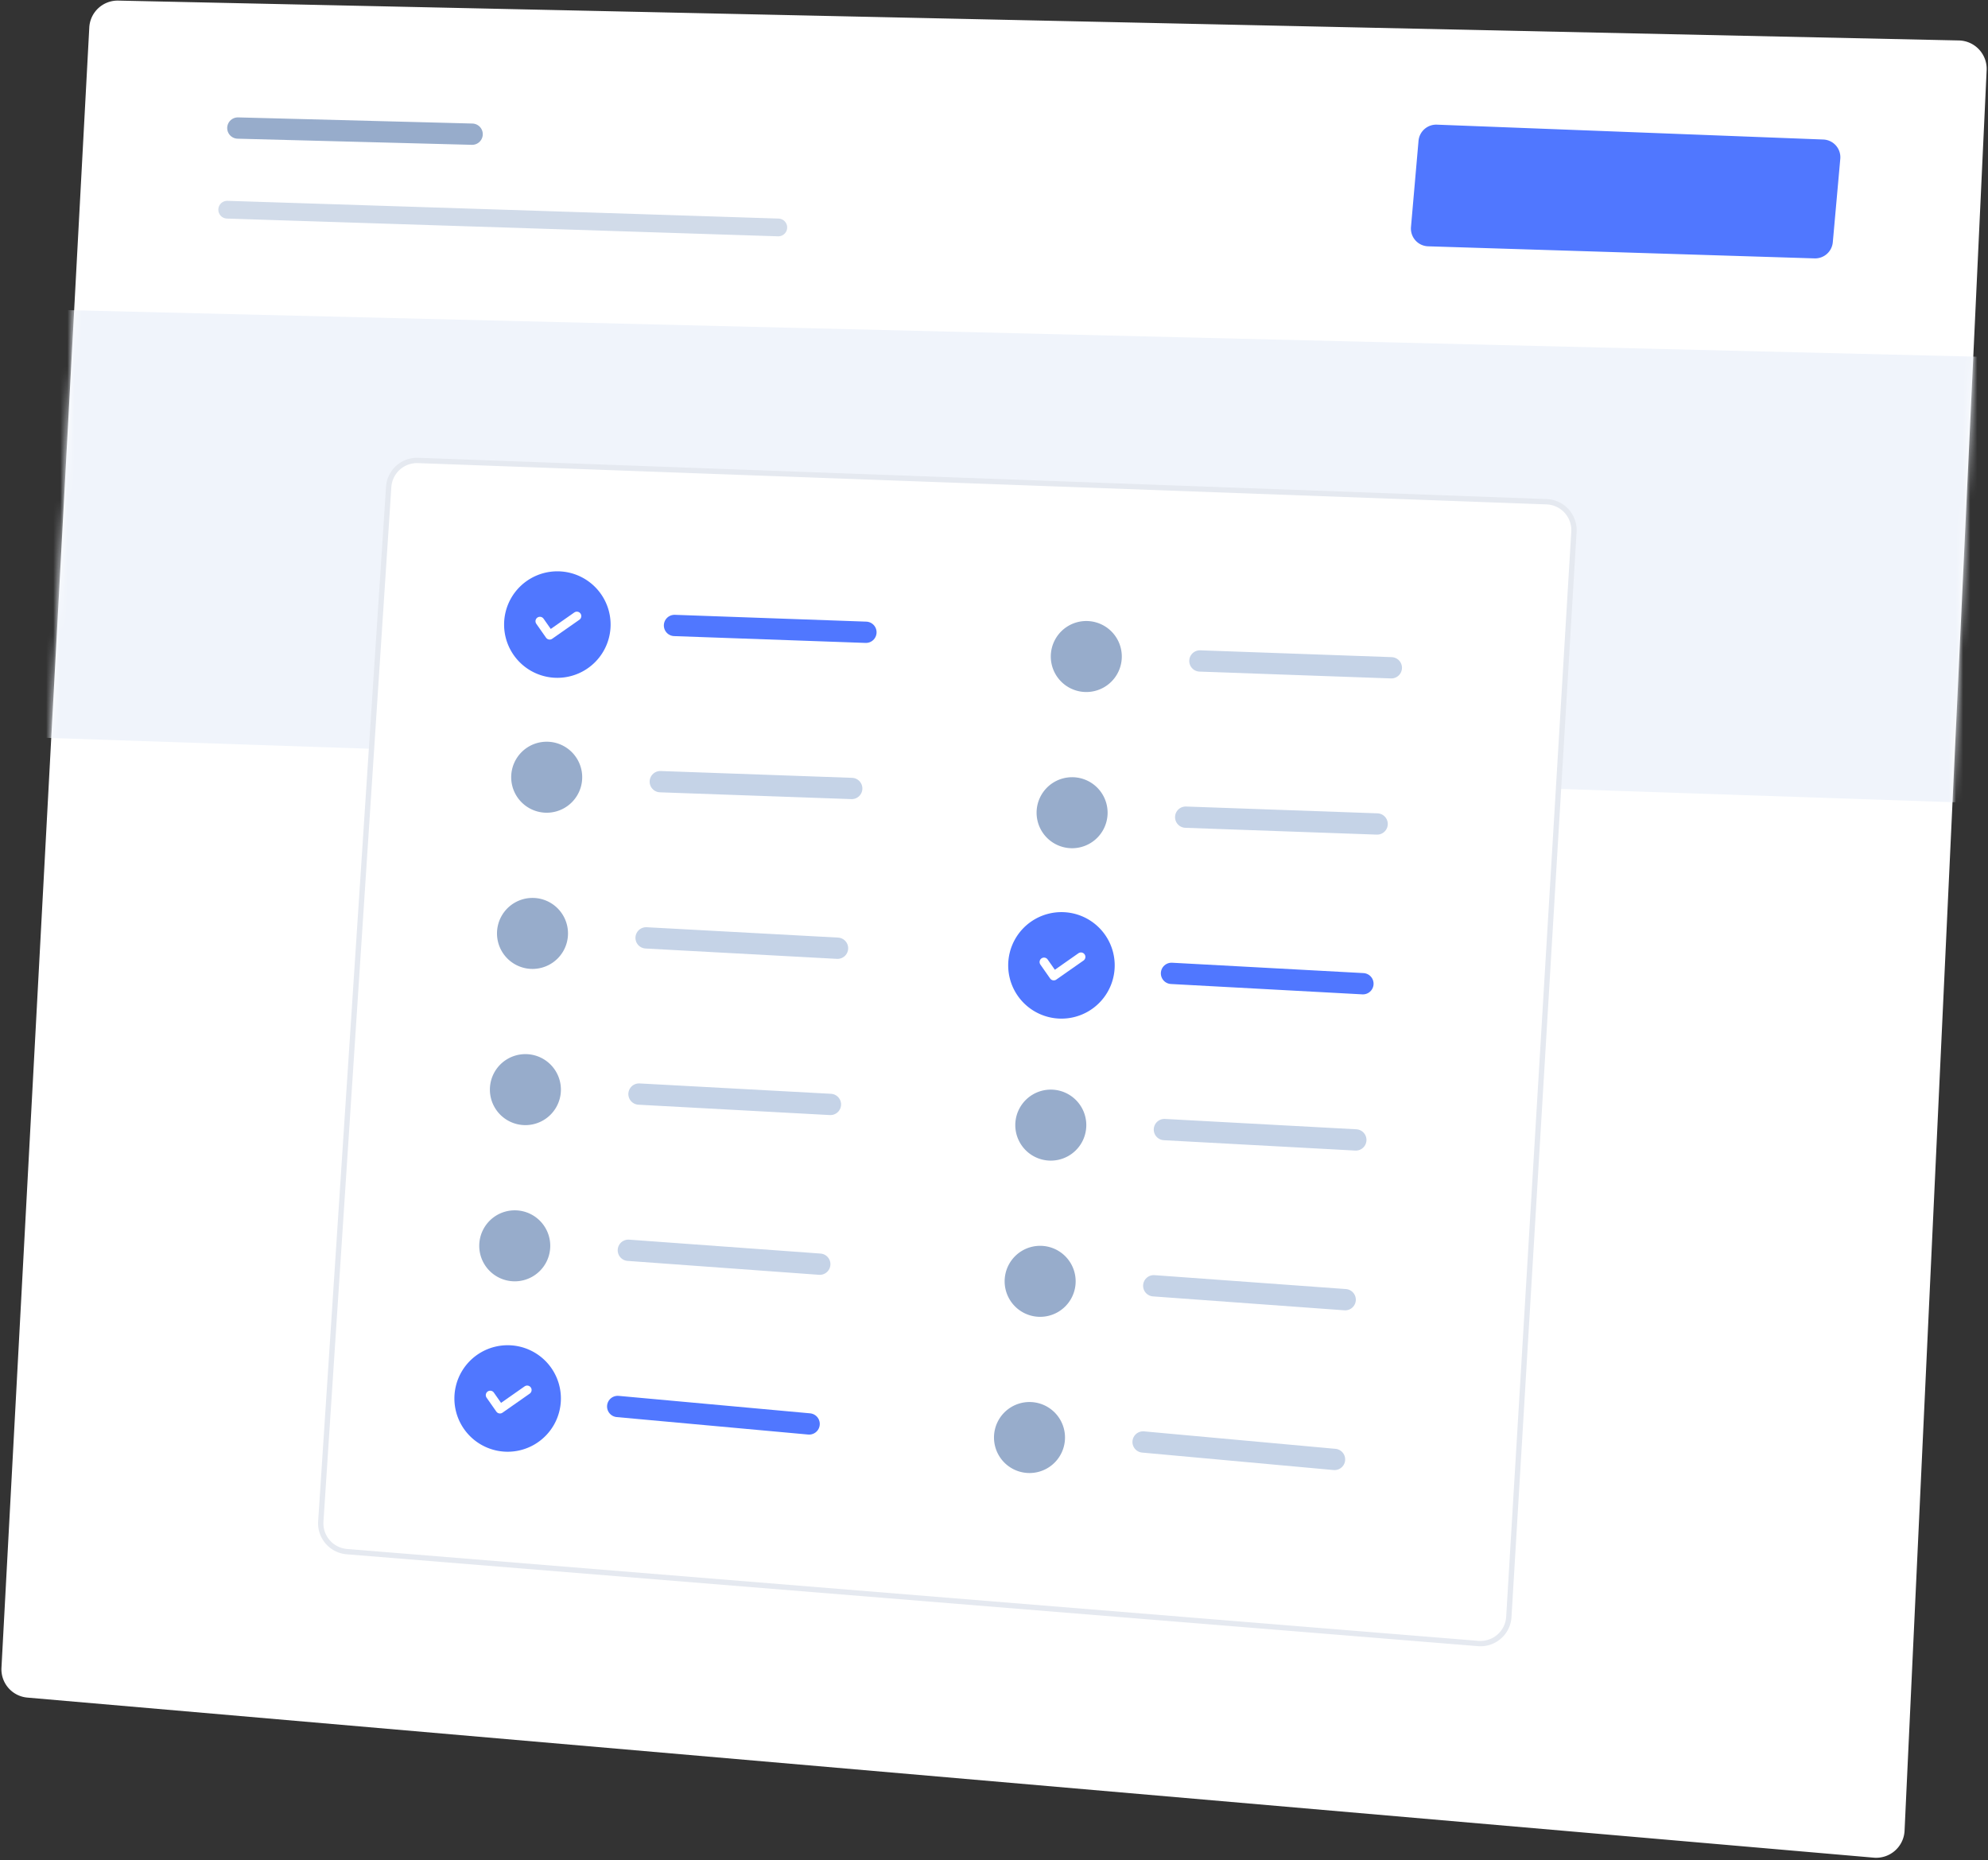 <svg width="280" height="262" fill="none" xmlns="http://www.w3.org/2000/svg"><rect width="100%" height="100%" fill="#333333" stroke="none"/><path fill-rule="evenodd" clip-rule="evenodd" d="M3.856 239.094a4 4 0 01-3.65-4.199L12.576 3.869a4 4 0 014.08-3.785L275.9 5.698a4 4 0 013.909 4.185l-11.56 247.957a4 4 0 01-4.341 3.799L3.856 239.094z" fill="#fff"/><mask id="a" maskUnits="userSpaceOnUse" x="0" y="0" width="280" height="262"><path fill-rule="evenodd" clip-rule="evenodd" d="M3.856 239.094a4 4 0 01-3.65-4.199L12.576 3.869a4 4 0 014.08-3.785L275.9 5.698a4 4 0 013.909 4.185l-11.56 247.957a4 4 0 01-4.341 3.799L3.856 239.094z" fill="#fff"/></mask><g mask="url(#a)"><path fill-rule="evenodd" clip-rule="evenodd" d="M201.143 34.69a2.5 2.5 0 01-2.413-2.716l1.062-12.137a2.501 2.501 0 012.587-2.28l54.422 2.093a2.5 2.5 0 012.394 2.722l-1.054 11.745a2.5 2.5 0 01-2.568 2.275l-54.43-1.701z" fill="#5077FF"/><path d="M33.5 18.034l32.998.864" stroke="#97ACCB" stroke-width="3" stroke-linecap="round" stroke-linejoin="round"/><path d="M32 29.534l77.62 2.5" stroke="#D1DBE9" stroke-width="2.5" stroke-linecap="round" stroke-linejoin="round"/><path fill-rule="evenodd" clip-rule="evenodd" d="M7 43.62l273 6.656-3.5 62.756-273-9.216L7 43.62z" fill="#F0F4FB"/><path fill-rule="evenodd" clip-rule="evenodd" d="M54.745 68.585a4 4 0 014.138-3.735l158.95 5.816a4 4 0 013.847 4.237l-9.167 152.827a4 4 0 01-4.317 3.747L48.851 218.535a4 4 0 01-3.667-4.249l9.561-145.7z" fill="#fff" stroke="#E5E9F0" stroke-width=".75"/><path fill-rule="evenodd" clip-rule="evenodd" d="M78.5 95.466a7.5 7.5 0 100-15 7.5 7.5 0 000 15z" fill="#5077FF"/><path d="M76.045 87.494l1.373 1.96 3.831-2.682" stroke="#fff" stroke-width="1.25" stroke-linecap="round" stroke-linejoin="round"/><path d="M95 88.092l26.961.96" stroke="#5077FF" stroke-width="3" stroke-linecap="round" stroke-linejoin="round"/><path fill-rule="evenodd" clip-rule="evenodd" d="M77 114.466a5 5 0 100-10 5 5 0 000 10z" fill="#97ACCB"/><path d="M93 110.092l26.961.959" stroke="#C5D3E7" stroke-width="3" stroke-linecap="round" stroke-linejoin="round"/><path fill-rule="evenodd" clip-rule="evenodd" d="M75 136.466a5 5 0 100-10 5 5 0 000 10z" fill="#97ACCB"/><path d="M91 132.092l26.961 1.459" stroke="#C5D3E7" stroke-width="3" stroke-linecap="round" stroke-linejoin="round"/><path fill-rule="evenodd" clip-rule="evenodd" d="M74 158.466a5 5 0 100-10 5 5 0 000 10z" fill="#97ACCB"/><path d="M90 154.092l26.961 1.459" stroke="#C5D3E7" stroke-width="3" stroke-linecap="round" stroke-linejoin="round"/><path fill-rule="evenodd" clip-rule="evenodd" d="M72.5 180.466a5 5 0 100-10 5 5 0 000 10z" fill="#97ACCB"/><path d="M88.5 176.092l26.961 1.959" stroke="#C5D3E7" stroke-width="3" stroke-linecap="round" stroke-linejoin="round"/><path fill-rule="evenodd" clip-rule="evenodd" d="M71.5 204.466a7.5 7.5 0 100-15 7.5 7.5 0 000 15z" fill="#5077FF"/><path d="M69.045 196.494l1.373 1.961 3.831-2.683" stroke="#fff" stroke-width="1.25" stroke-linecap="round" stroke-linejoin="round"/><path d="M87 198.092l26.961 2.459" stroke="#5077FF" stroke-width="3" stroke-linecap="round" stroke-linejoin="round"/><path fill-rule="evenodd" clip-rule="evenodd" d="M153 97.466a5 5 0 100-10 5 5 0 000 10z" fill="#97ACCB"/><path d="M169 93.092l26.961.96" stroke="#C5D3E7" stroke-width="3" stroke-linecap="round" stroke-linejoin="round"/><path fill-rule="evenodd" clip-rule="evenodd" d="M151 119.466a5 5 0 10-.001-10.001 5 5 0 00.001 10.001z" fill="#97ACCB"/><path d="M167 115.092l26.961.959" stroke="#C5D3E7" stroke-width="3" stroke-linecap="round" stroke-linejoin="round"/><path fill-rule="evenodd" clip-rule="evenodd" d="M149.5 143.466a7.5 7.5 0 100-15 7.5 7.5 0 000 15z" fill="#5077FF"/><path d="M147.045 135.494l1.372 1.961 3.832-2.683" stroke="#fff" stroke-width="1.25" stroke-linecap="round" stroke-linejoin="round"/><path d="M165 137.092l26.961 1.459" stroke="#5077FF" stroke-width="3" stroke-linecap="round" stroke-linejoin="round"/><path fill-rule="evenodd" clip-rule="evenodd" d="M148 163.466a5 5 0 10-.001-10.001 5 5 0 00.001 10.001z" fill="#97ACCB"/><path d="M164 159.092l26.961 1.459" stroke="#C5D3E7" stroke-width="3" stroke-linecap="round" stroke-linejoin="round"/><path fill-rule="evenodd" clip-rule="evenodd" d="M146.5 185.466a5 5 0 10-.001-10.001 5 5 0 00.001 10.001z" fill="#97ACCB"/><path d="M162.5 181.092l26.961 1.959" stroke="#C5D3E7" stroke-width="3" stroke-linecap="round" stroke-linejoin="round"/><path fill-rule="evenodd" clip-rule="evenodd" d="M145 207.466a5 5 0 10-.001-10.001 5 5 0 00.001 10.001z" fill="#97ACCB"/><path d="M161 203.092l26.961 2.459" stroke="#C5D3E7" stroke-width="3" stroke-linecap="round" stroke-linejoin="round"/></g></svg>
